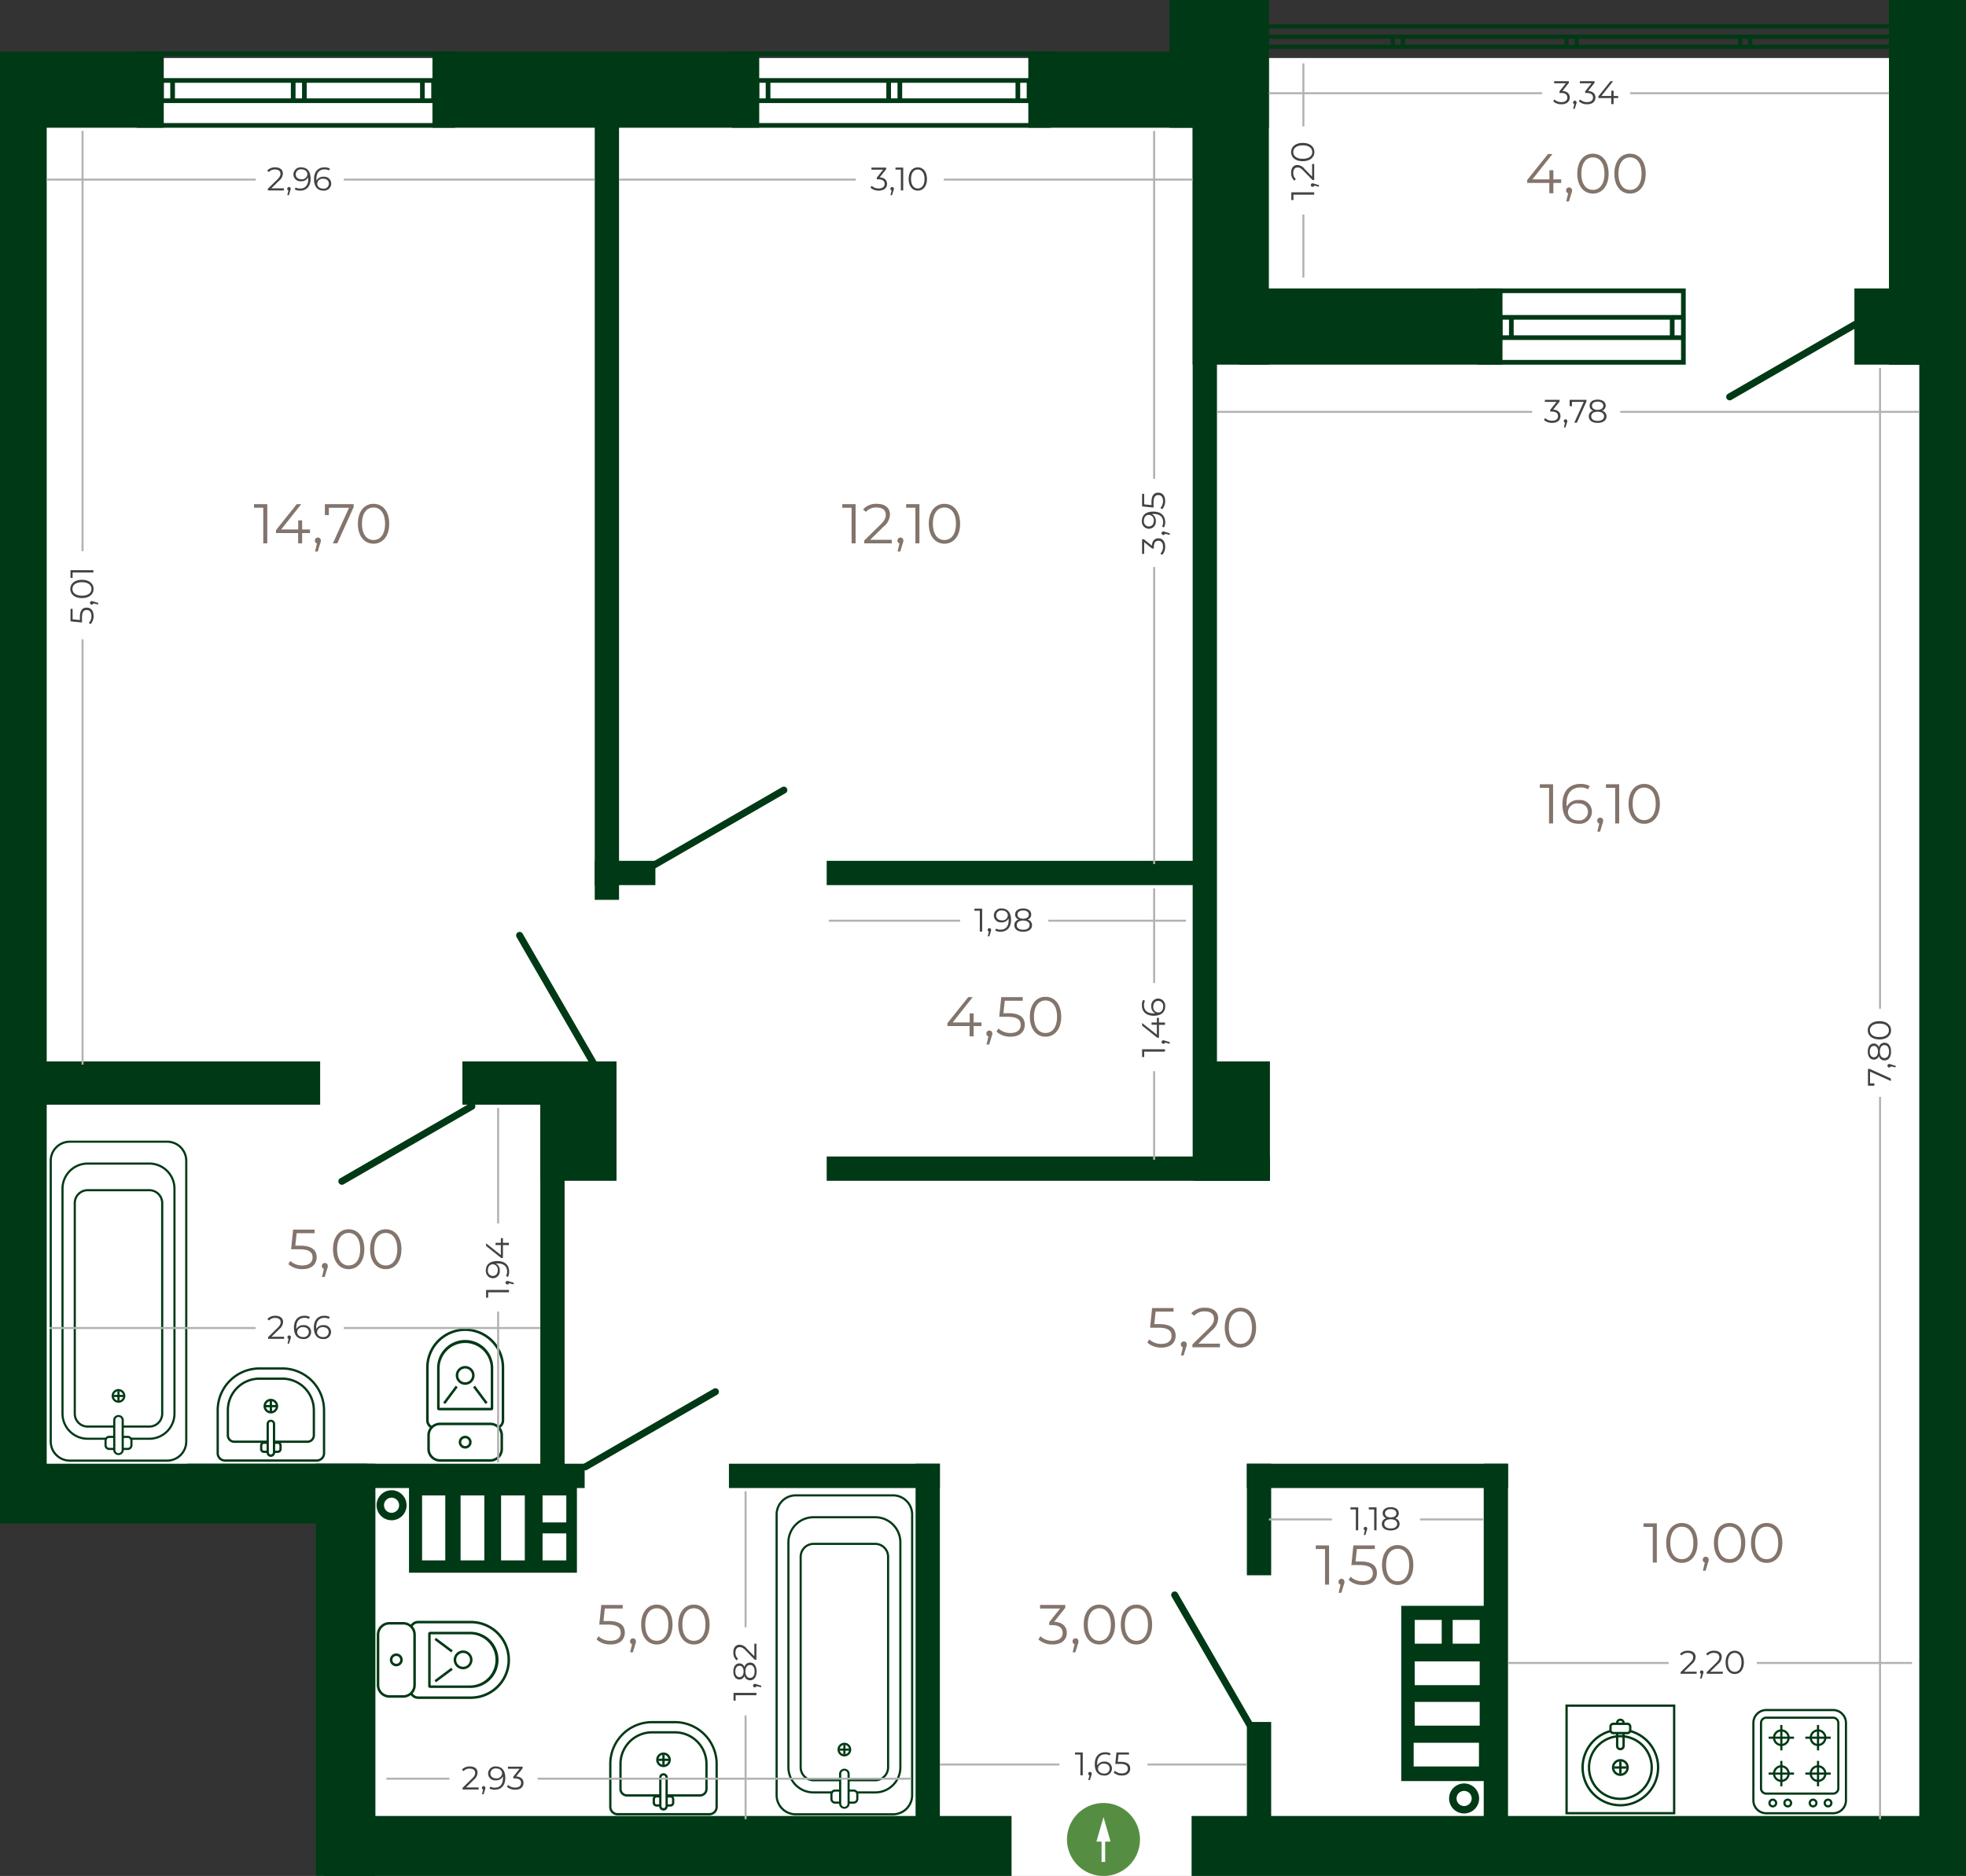 <svg id="Слой_1" data-name="Слой 1" xmlns="http://www.w3.org/2000/svg" viewBox="0 0 210.529 200.926"><rect x="0" y="0" width="210.529" height="200.926" fill="#333333" stroke="none"/><title>1.06.15</title><polygon points="0 6.217 210.529 6.217 210.529 200.926 33.774 200.926 33.774 163.2 0 163.2 0 6.217" style="fill:#fff;fill-rule:evenodd"/><path d="M265.787,290.756v2.543H258.827v-2.543Zm0-4.336v2.543H258.827v-2.543Zm-4.068-4.442v2.543H258.827V281.978Zm4.068,0v2.543H262.895V281.978Zm-7.071,13.156h6.993v2.539h-6.993Zm-1.331-14.667h10.922v18.77H257.385Z" transform="translate(-107.334 -108.475)" style="fill:#003915;fill-rule:evenodd"/><path d="M159.198,268.641h-2.543v6.96h2.543Zm4.336,0h-2.543v6.96h2.543Zm4.442,4.068H165.433v2.892h2.543Zm0-4.068H165.433v2.892h2.543Zm-12.96,6.96v-6.96h-2.484v6.96Zm14.097,1.32v-9.581H151.132v9.581Z" transform="translate(-107.334 -108.475)" style="fill:#003915;fill-rule:evenodd"/><path d="M191.466,193.419a.374.374,0,0,0-.375-.647l-13.92,8.04a.374.374,0,0,0,.375.647Z" transform="translate(-107.334 -108.475)" style="fill:#003915"/><path d="M184.126,257.863a.374.374,0,1,0-.375-.647l-13.92,8.04a.374.374,0,1,0,.375.647Z" transform="translate(-107.334 -108.475)" style="fill:#003915"/><path d="M158.058,227.279a.374.374,0,0,0-.375-.647L143.763,234.671a.374.374,0,1,0,.375.647Z" transform="translate(-107.334 -108.475)" style="fill:#003915"/><path d="M306.656,143.268a.374.374,0,1,0-.375-.648L292.362,150.66a.374.374,0,0,0,.375.647Z" transform="translate(-107.334 -108.475)" style="fill:#003915"/><path d="M240.838,293.403a.374.374,0,0,0,.647-.375L233.445,279.108a.374.374,0,0,0-.647.375Z" transform="translate(-107.334 -108.475)" style="fill:#003915"/><path d="M170.69,222.761a.374.374,0,0,0,.647-.375l-8.04-13.92a.374.374,0,0,0-.647.375Z" transform="translate(-107.334 -108.475)" style="fill:#003915"/><rect x="63.687" y="12.22" width="2.602" height="84.157" style="fill:#003915"/><rect x="127.717" y="12.22" width="2.602" height="112.04" style="fill:#003915"/><rect x="57.859" y="113.685" width="2.602" height="45.555" style="fill:#003915"/><rect x="98.045" y="156.774" width="2.602" height="41.226" style="fill:#003915"/><rect x="158.885" y="156.774" width="2.602" height="41.226" style="fill:#003915"/><rect x="133.521" y="156.774" width="2.602" height="11.946" style="fill:#003915"/><rect x="133.521" y="184.431" width="2.602" height="11.946" style="fill:#003915"/><rect y="113.685" width="3.44" height="2.602" style="fill:#003915"/><rect y="113.685" width="34.284" height="4.635" style="fill:#003915"/><rect x="49.514" y="113.685" width="14.539" height="4.635" style="fill:#003915"/><rect y="110.591" width="3.44" height="2.602" style="fill:#003915"/><rect x="20.07" y="156.774" width="42.538" height="2.602" style="fill:#003915"/><rect x="78.058" y="156.774" width="22.589" height="2.602" style="fill:#003915"/><rect x="133.521" y="156.774" width="27.967" height="2.602" style="fill:#003915"/><rect x="88.526" y="123.867" width="47.465" height="2.602" style="fill:#003915"/><rect x="88.526" y="92.198" width="41.281" height="2.602" style="fill:#003915"/><rect x="63.687" y="92.198" width="6.495" height="2.602" style="fill:#003915"/><rect y="9.638" width="5.002" height="151.582" style="fill:#003915"/><rect x="205.527" y="9.638" width="5.002" height="188.843" style="fill:#003915"/><rect x="34.788" y="194.5" width="73.534" height="6.426" style="fill:#003915"/><rect x="127.601" y="194.5" width="82.929" height="6.426" style="fill:#003915"/><polygon points="40.2 200.926 33.774 200.926 33.774 163.2 33.774 156.774 40.2 156.774 40.2 200.926" style="fill:#003915;fill-rule:evenodd"/><polygon points="39.328 156.774 39.328 163.2 33.774 163.2 0 163.2 0 156.774 39.328 156.774" style="fill:#003915;fill-rule:evenodd"/><rect x="132.685" y="30.894" width="28.209" height="8.16" style="fill:#003915"/><rect x="198.579" y="30.894" width="11.95" height="8.16" style="fill:#003915"/><rect y="5.52" width="17.536" height="8.16" style="fill:#003915"/><rect x="46.308" y="5.52" width="34.993" height="8.16" style="fill:#003915"/><rect x="110.117" y="5.52" width="23.799" height="8.16" style="fill:#003915"/><rect x="205.527" y="5.52" width="5.002" height="8.16" style="fill:#003915"/><rect x="57.859" y="113.685" width="8.16" height="12.784" style="fill:#003915"/><rect x="127.831" y="113.685" width="8.16" height="12.784" style="fill:#003915"/><rect x="127.717" width="8.16" height="39.054" style="fill:#003915"/><rect x="202.291" width="8.16" height="39.054" style="fill:#003915"/><rect x="125.255" width="10.622" height="13.68" style="fill:#003915"/><rect x="202.291" width="8.238" height="39.054" style="fill:#003915"/><rect x="31.146" y="8.522" width="0.502" height="2.299" style="fill:#003915"/><rect x="32.344" y="8.522" width="0.501" height="2.299" style="fill:#003915"/><rect x="44.981" y="8.522" width="0.501" height="2.299" style="fill:#003915"/><rect x="46.18" y="8.522" width="0.501" height="2.299" style="fill:#003915"/><rect x="17.034" y="8.522" width="0.502" height="2.299" style="fill:#003915"/><rect x="18.232" y="8.522" width="0.501" height="2.299" style="fill:#003915"/><rect x="14.644" y="5.52" width="34.094" height="0.501" style="fill:#003915"/><rect x="14.644" y="8.367" width="34.094" height="0.501" style="fill:#003915"/><rect x="14.644" y="10.538" width="34.094" height="0.501" style="fill:#003915"/><rect x="14.644" y="13.179" width="34.094" height="0.502" style="fill:#003915"/><rect x="94.911" y="8.522" width="0.502" height="2.299" style="fill:#003915"/><rect x="96.109" y="8.522" width="0.501" height="2.299" style="fill:#003915"/><rect x="108.747" y="8.522" width="0.501" height="2.299" style="fill:#003915"/><rect x="109.945" y="8.522" width="0.501" height="2.299" style="fill:#003915"/><rect x="80.799" y="8.522" width="0.502" height="2.299" style="fill:#003915"/><rect x="81.998" y="8.522" width="0.501" height="2.299" style="fill:#003915"/><rect x="78.409" y="5.52" width="34.094" height="0.501" style="fill:#003915"/><rect x="78.409" y="8.367" width="34.094" height="0.501" style="fill:#003915"/><rect x="78.409" y="10.538" width="34.094" height="0.501" style="fill:#003915"/><rect x="78.409" y="13.179" width="34.094" height="0.502" style="fill:#003915"/><path d="M286.652,142.717v1.67h.697v-1.67Zm-17.226,0v1.67h16.724v-1.67Zm-1.198,0v1.67h.697v-1.67Zm-.502,1.67v-1.67h-2.133v-.501H287.349V139.87H265.593v-.501h22.257v8.161H265.593v-.501H287.349V144.889H265.64v-.501Z" transform="translate(-107.334 -108.475)" style="fill:#003915;fill-rule:evenodd"/><rect x="148.93" y="3.84" width="0.447" height="1.297" style="fill:#003915"/><rect x="149.999" y="3.84" width="0.447" height="1.297" style="fill:#003915"/><rect x="167.533" y="3.84" width="0.447" height="1.297" style="fill:#003915"/><rect x="168.601" y="3.84" width="0.447" height="1.297" style="fill:#003915"/><rect x="186.135" y="3.84" width="0.447" height="1.297" style="fill:#003915"/><rect x="187.203" y="3.84" width="0.447" height="1.297" style="fill:#003915"/><rect x="204.738" y="3.84" width="0.447" height="1.297" style="fill:#003915"/><rect x="205.806" y="3.84" width="0.447" height="1.297" style="fill:#003915"/><rect x="130.328" y="3.84" width="0.447" height="1.297" style="fill:#003915"/><rect x="131.396" y="3.84" width="0.447" height="1.297" style="fill:#003915"/><rect x="128.895" y="2.611" width="79.006" height="0.447" style="fill:#003915"/><rect x="128.895" y="3.702" width="79.006" height="0.447" style="fill:#003915"/><rect x="128.895" y="4.783" width="79.006" height="0.447" style="fill:#003915"/><path d="M131.428,265.029h9.822a.905.905,0,0,0,.905-.904V259.514a4.596,4.596,0,0,0-4.59-4.591H135.114a4.596,4.596,0,0,0-4.59,4.591v4.61a.905.905,0,0,0,.905.904m6.138-9.861a4.351,4.351,0,0,1,4.345,4.346v4.61a.661.661,0,0,1-.661.66h-9.822a.661.661,0,0,1-.66-.66V259.514A4.351,4.351,0,0,1,135.114,255.168Z" transform="translate(-107.334 -108.475)" style="fill:#003915"/><path d="M137.566,256.258a3.259,3.259,0,0,1,3.255,3.256v2.688a.568.568,0,0,1-.567.568H136.678v.245h3.575a.814.814,0,0,0,.812-.813v-2.688a3.504,3.504,0,0,0-3.5-3.501h-2.452a3.505,3.505,0,0,0-3.501,3.501v2.688a.814.814,0,0,0,.814.813h3.575V262.77h-3.575a.568.568,0,0,1-.568-.568v-2.688a3.259,3.259,0,0,1,3.256-3.256Z" transform="translate(-107.334 -108.475)" style="fill:#003915"/><path d="M136.339,259.862a.783.783,0,1,0-.784-.783.785.785,0,0,0,.784.783m0-1.322a.539.539,0,1,1-.539.539A.54.54,0,0,1,136.339,258.54Z" transform="translate(-107.334 -108.475)" style="fill:#003915"/><rect x="28.883" y="150.045" width="0.245" height="1.117" style="fill:#003915"/><rect x="28.448" y="150.481" width="1.116" height="0.245" style="fill:#003915"/><path d="M136.002,263.846h-.404a.174.174,0,0,1-.173-.174v-.379a.174.174,0,0,1,.173-.174h.404v-.245h-.404a.419.419,0,0,0-.418.419v.379a.419.419,0,0,0,.418.419h.406l-.002-.037Zm1.077-.727a.175.175,0,0,1,.174.174v.379a.174.174,0,0,1-.174.174h-.401v.207l-.002.037h.403a.418.418,0,0,0,.419-.419v-.379a.419.419,0,0,0-.419-.419h-.401v.245Z" transform="translate(-107.334 -108.475)" style="fill:#003915"/><path d="M136.339,264.514a.461.461,0,0,0,.461-.46v-3.08a.461.461,0,0,0-.921,0v3.08a.461.461,0,0,0,.46.46m0-3.757a.217.217,0,0,1,.216.216v3.08a.216.216,0,0,1-.431,0v-3.08A.216.216,0,0,1,136.339,260.757Z" transform="translate(-107.334 -108.475)" style="fill:#003915"/><path d="M183.294,302.909h-9.822a.905.905,0,0,1-.905-.904v-4.61a4.596,4.596,0,0,1,4.589-4.591h2.452a4.596,4.596,0,0,1,4.59,4.591v4.61a.905.905,0,0,1-.905.904m-6.138-9.861a4.351,4.351,0,0,0-4.345,4.346v4.61a.661.661,0,0,0,.661.66h9.822a.661.661,0,0,0,.66-.66v-4.61a4.351,4.351,0,0,0-4.346-4.346Z" transform="translate(-107.334 -108.475)" style="fill:#003915"/><path d="M177.156,294.139a3.259,3.259,0,0,0-3.254,3.256v2.688a.568.568,0,0,0,.567.568h3.575v.245h-3.575a.814.814,0,0,1-.812-.813v-2.688a3.504,3.504,0,0,1,3.5-3.501h2.452a3.505,3.505,0,0,1,3.501,3.501v2.688a.814.814,0,0,1-.814.813h-3.575v-.245h3.575a.568.568,0,0,0,.568-.568v-2.688a3.259,3.259,0,0,0-3.256-3.256Z" transform="translate(-107.334 -108.475)" style="fill:#003915"/><path d="M178.383,297.742a.783.783,0,1,1,.784-.784.785.785,0,0,1-.784.784m0-1.322a.539.539,0,1,0,.539.539A.54.54,0,0,0,178.383,296.42Z" transform="translate(-107.334 -108.475)" style="fill:#003915"/><rect x="70.926" y="187.926" width="0.245" height="1.117" style="fill:#003915"/><rect x="70.49" y="188.361" width="1.116" height="0.245" style="fill:#003915"/><path d="M178.72,301.727h.404a.174.174,0,0,0,.173-.174v-.379a.174.174,0,0,0-.173-.174h-.404v-.245h.404a.419.419,0,0,1,.418.419v.379a.419.419,0,0,1-.418.419h-.406l.002-.037Zm-1.077-.727a.174.174,0,0,0-.174.174v.379a.174.174,0,0,0,.174.174h.401v.207l.002.037h-.403a.419.419,0,0,1-.419-.419v-.379a.419.419,0,0,1,.419-.419h.401v.245Z" transform="translate(-107.334 -108.475)" style="fill:#003915"/><path d="M178.383,302.394a.461.461,0,0,1-.461-.46v-3.08a.46.46,0,0,1,.921,0v3.08a.461.461,0,0,1-.46.46m0-3.757a.217.217,0,0,0-.216.216v3.08a.216.216,0,0,0,.431,0v-3.08A.216.216,0,0,0,178.383,298.638Z" transform="translate(-107.334 -108.475)" style="fill:#003915"/><path d="M161.681,286.256a3.917,3.917,0,0,1-3.913,3.912H152.103a.677.677,0,0,1-.639-.456,1.249,1.249,0,0,1-.205.204.946.946,0,0,0,.844.521h5.665a4.181,4.181,0,1,0,0-8.362H152.103a.946.946,0,0,0-.844.521,1.238,1.238,0,0,1,.205.203.676.676,0,0,1,.639-.455h5.665a3.917,3.917,0,0,1,3.913,3.912" transform="translate(-107.334 -108.475)" style="fill:#003915"/><path d="M153.184,283.452v5.609a.204.204,0,0,0,.201.201h4.271a3.007,3.007,0,1,0,0-6.013h-4.271a.205.205,0,0,0-.201.203m.268,5.542v-5.476h4.204a2.738,2.738,0,0,1,0,5.476Z" transform="translate(-107.334 -108.475)" style="fill:#003915"/><path d="M155.915,286.256a1.008,1.008,0,1,0,1.008-1.009,1.01,1.01,0,0,0-1.008,1.009m1.748,0a.739.739,0,1,1-.739-.74A.74.74,0,0,1,157.662,286.256Z" transform="translate(-107.334 -108.475)" style="fill:#003915"/><rect x="153.717" y="287.743" width="2.242" height="0.269" transform="translate(-248.742 41.249) rotate(-36.724)" style="fill:#003915"/><rect x="154.704" y="283.557" width="0.269" height="2.243" transform="translate(-273.19 129.601) rotate(-53.19)" style="fill:#003915"/><path d="M147.682,283.555v5.401a1.355,1.355,0,0,0,1.354,1.352H150.51a1.354,1.354,0,0,0,1.353-1.352v-5.401a1.353,1.353,0,0,0-1.353-1.352h-1.474a1.355,1.355,0,0,0-1.354,1.352m3.912,5.401a1.085,1.085,0,0,1-1.084,1.084h-1.474a1.086,1.086,0,0,1-1.085-1.084v-5.401a1.086,1.086,0,0,1,1.085-1.084H150.51a1.085,1.085,0,0,1,1.084,1.084Z" transform="translate(-107.334 -108.475)" style="fill:#003915"/><path d="M149.084,286.256a.688.688,0,1,0,.687-.688.688.688,0,0,0-.687.688m1.107,0a.419.419,0,1,1-.42-.42A.419.419,0,0,1,150.191,286.256Z" transform="translate(-107.334 -108.475)" style="fill:#003915"/><path d="M157.147,251.03a3.917,3.917,0,0,1,3.912,3.913v5.665a.677.677,0,0,1-.456.639,1.241,1.241,0,0,1,.203.205.946.946,0,0,0,.522-.844v-5.665a4.181,4.181,0,1,0-8.362,0v5.665a.945.945,0,0,0,.521.844,1.242,1.242,0,0,1,.203-.205.676.676,0,0,1-.456-.639v-5.665a3.917,3.917,0,0,1,3.912-3.913" transform="translate(-107.334 -108.475)" style="fill:#003915"/><path d="M154.343,259.527h5.609a.204.204,0,0,0,.201-.202v-4.271a3.007,3.007,0,1,0-6.013,0v4.271a.205.205,0,0,0,.203.202m5.541-.268h-5.476v-4.204a2.738,2.738,0,0,1,5.476,0Z" transform="translate(-107.334 -108.475)" style="fill:#003915"/><path d="M157.147,256.796a1.008,1.008,0,1,0-1.009-1.008,1.01,1.01,0,0,0,1.009,1.008m0-1.748a.739.739,0,1,1-.74.74A.74.74,0,0,1,157.147,255.048Z" transform="translate(-107.334 -108.475)" style="fill:#003915"/><rect x="158.634" y="256.751" width="0.269" height="2.242" transform="translate(-230.029 37.666) rotate(-36.729)" style="fill:#003915"/><rect x="154.447" y="257.737" width="2.243" height="0.269" transform="translate(-251.436 119.444) rotate(-53.19)" style="fill:#003915"/><path d="M154.446,265.029h5.401a1.355,1.355,0,0,0,1.352-1.354v-1.474a1.353,1.353,0,0,0-1.352-1.352H154.446a1.353,1.353,0,0,0-1.352,1.352v1.474a1.355,1.355,0,0,0,1.352,1.354m5.401-3.912a1.085,1.085,0,0,1,1.084,1.084v1.474a1.086,1.086,0,0,1-1.084,1.085H154.446a1.086,1.086,0,0,1-1.084-1.085v-1.474a1.085,1.085,0,0,1,1.084-1.084Z" transform="translate(-107.334 -108.475)" style="fill:#003915"/><path d="M157.147,263.626a.688.688,0,1,0-.688-.687.688.688,0,0,0,.688.687m0-1.107a.419.419,0,1,1-.42.42A.419.419,0,0,1,157.147,262.519Z" transform="translate(-107.334 -108.475)" style="fill:#003915"/><path d="M127.394,262.877V232.792a2.161,2.161,0,0,0-2.166-2.151H114.817a2.161,2.161,0,0,0-2.166,2.151v30.085a2.161,2.161,0,0,0,2.166,2.151h10.411a2.161,2.161,0,0,0,2.166-2.151m-14.513-30.085a1.931,1.931,0,0,1,1.936-1.922h10.411a1.931,1.931,0,0,1,1.935,1.922v30.085a1.931,1.931,0,0,1-1.935,1.922H114.817a1.932,1.932,0,0,1-1.936-1.922Z" transform="translate(-107.334 -108.475)" style="fill:#003915"/><path d="M114.143,235.778a2.577,2.577,0,0,1,2.582-2.565h6.595a2.577,2.577,0,0,1,2.582,2.565V259.891a2.577,2.577,0,0,1-2.582,2.566h-2.062a.397.397,0,0,1,.142.228h1.92a2.806,2.806,0,0,0,2.812-2.794V235.778a2.807,2.807,0,0,0-2.812-2.794h-6.595a2.807,2.807,0,0,0-2.812,2.794V259.891a2.806,2.806,0,0,0,2.812,2.794h1.92a.396.396,0,0,1,.141-.228h-2.062a2.577,2.577,0,0,1-2.582-2.566Z" transform="translate(-107.334 -108.475)" style="fill:#003915"/><path d="M115.456,237.326a1.267,1.267,0,0,1,1.269-1.261h6.595a1.266,1.266,0,0,1,1.268,1.261v22.566a1.266,1.266,0,0,1-1.268,1.261h-2.845v.229h2.845a1.496,1.496,0,0,0,1.499-1.49V237.326a1.496,1.496,0,0,0-1.499-1.489h-6.595a1.495,1.495,0,0,0-1.499,1.489v22.566a1.496,1.496,0,0,0,1.499,1.49h2.845v-.229h-2.845a1.266,1.266,0,0,1-1.269-1.261Z" transform="translate(-107.334 -108.475)" style="fill:#003915"/><path d="M120.755,257.986a.733.733,0,1,0-.734.73.732.732,0,0,0,.734-.73m-1.236,0a.503.503,0,1,1,.503.5A.502.502,0,0,1,119.519,257.986Z" transform="translate(-107.334 -108.475)" style="fill:#003915"/><rect x="12.165" y="149.397" width="1.046" height="0.229" style="fill:#003915"/><rect x="12.572" y="148.992" width="0.231" height="1.038" style="fill:#003915"/><path d="M120.475,262.486h.537a.28.28,0,0,1,.28.279V263.27a.28.28,0,0,1-.28.279h-.537v.229h.537a.51.51,0,0,0,.511-.508v-.505a.51.51,0,0,0-.511-.507h-.537Zm-1.722.279a.28.28,0,0,1,.28-.279h.537v-.229h-.537a.509.509,0,0,0-.511.507V263.27a.51.51,0,0,0,.511.508h.537v-.229h-.537a.28.28,0,0,1-.28-.279Z" transform="translate(-107.334 -108.475)" style="fill:#003915"/><path d="M120.59,263.776v-3.201a.568.568,0,0,0-1.135,0v3.201a.568.568,0,0,0,1.135,0m-.905-3.201a.337.337,0,0,1,.674,0v3.201a.337.337,0,0,1-.674,0Z" transform="translate(-107.334 -108.475)" style="fill:#003915"/><path d="M190.383,300.758V270.673a2.161,2.161,0,0,1,2.166-2.151h10.411a2.161,2.161,0,0,1,2.166,2.151V300.758a2.161,2.161,0,0,1-2.166,2.151H192.549a2.161,2.161,0,0,1-2.166-2.151M204.896,270.673a1.931,1.931,0,0,0-1.936-1.922H192.549a1.931,1.931,0,0,0-1.935,1.922V300.758a1.931,1.931,0,0,0,1.935,1.922h10.411a1.932,1.932,0,0,0,1.936-1.922Z" transform="translate(-107.334 -108.475)" style="fill:#003915"/><path d="M203.634,273.659a2.577,2.577,0,0,0-2.582-2.565h-6.595a2.577,2.577,0,0,0-2.582,2.565V297.772a2.577,2.577,0,0,0,2.582,2.566h2.062a.397.397,0,0,0-.142.228H194.458a2.806,2.806,0,0,1-2.812-2.794V273.659a2.807,2.807,0,0,1,2.812-2.794h6.595a2.807,2.807,0,0,1,2.812,2.794V297.772a2.806,2.806,0,0,1-2.812,2.794H199.132a.396.396,0,0,0-.141-.228h2.062a2.577,2.577,0,0,0,2.582-2.566Z" transform="translate(-107.334 -108.475)" style="fill:#003915"/><path d="M202.321,275.206a1.267,1.267,0,0,0-1.269-1.261h-6.595a1.266,1.266,0,0,0-1.268,1.261v22.566a1.266,1.266,0,0,0,1.268,1.261h2.845v.229H194.458a1.496,1.496,0,0,1-1.499-1.49v-22.566a1.496,1.496,0,0,1,1.499-1.489h6.595a1.495,1.495,0,0,1,1.499,1.489v22.566a1.496,1.496,0,0,1-1.499,1.49H198.207v-.229h2.845a1.266,1.266,0,0,0,1.269-1.261Z" transform="translate(-107.334 -108.475)" style="fill:#003915"/><path d="M197.022,295.867a.733.733,0,1,1,.734.73.732.732,0,0,1-.734-.73m1.236,0a.503.503,0,1,0-.503.5A.502.502,0,0,0,198.258,295.867Z" transform="translate(-107.334 -108.475)" style="fill:#003915"/><rect x="89.899" y="187.277" width="1.046" height="0.229" style="fill:#003915"/><rect x="90.306" y="186.873" width="0.231" height="1.038" style="fill:#003915"/><path d="M197.302,300.367h-.538a.28.28,0,0,0-.28.279v.505a.28.28,0,0,0,.28.279h.538v.229h-.538a.51.51,0,0,1-.511-.508v-.505a.51.51,0,0,1,.511-.507h.538Zm1.722.279a.28.28,0,0,0-.28-.279h-.537v-.229h.537a.509.509,0,0,1,.511.507v.505a.51.51,0,0,1-.511.508h-.537v-.229h.537a.28.28,0,0,0,.28-.279Z" transform="translate(-107.334 -108.475)" style="fill:#003915"/><path d="M197.187,301.656v-3.201a.568.568,0,0,1,1.135,0v3.201a.568.568,0,0,1-1.135,0m.905-3.201a.337.337,0,0,0-.674,0v3.201a.337.337,0,0,0,.674,0Z" transform="translate(-107.334 -108.475)" style="fill:#003915"/><path d="M274.966,291.032h11.769v11.769H274.966Zm11.52.249H275.215V302.552h11.271Z" transform="translate(-107.334 -108.475)" style="fill:#003915"/><path d="M280.85,301.703a3.92,3.92,0,0,0,.982-7.714.3.3,0,0,0,.074-.198v-.041a4.168,4.168,0,1,1-2.112-0v.041a.298.298,0,0,0,.074.197,3.92,3.92,0,0,0,.982,7.714" transform="translate(-107.334 -108.475)" style="fill:#003915"/><path d="M280.85,294.302a3.482,3.482,0,1,1-3.481,3.482,3.486,3.486,0,0,1,3.481-3.482m0,6.714a3.232,3.232,0,1,0-3.232-3.232A3.236,3.236,0,0,0,280.85,301.016Z" transform="translate(-107.334 -108.475)" style="fill:#003915"/><path d="M280.85,296.881a.902.902,0,1,1-.903.902.903.903,0,0,1,.903-.902m0,1.556a.653.653,0,1,0-.653-.653A.654.654,0,0,0,280.85,298.437Z" transform="translate(-107.334 -108.475)" style="fill:#003915"/><rect x="173.392" y="188.651" width="0.25" height="1.314" style="fill:#003915"/><rect x="172.859" y="189.183" width="1.314" height="0.25" style="fill:#003915"/><path d="M280.096,292.977h1.508a.427.427,0,0,1,.427.427v.387a.427.427,0,0,1-.427.427h-1.508a.427.427,0,0,1-.427-.427v-.387a.427.427,0,0,1,.427-.427m1.508.991a.178.178,0,0,0,.177-.177v-.387a.177.177,0,0,0-.177-.177h-1.508a.177.177,0,0,0-.177.177v.387a.177.177,0,0,0,.177.177Z" transform="translate(-107.334 -108.475)" style="fill:#003915"/><path d="M281.07,293.102v-.086a.22.22,0,1,0-.439,0v.086H280.381v-.086a.469.469,0,0,1,.939,0v.086Zm-.22,2.59a.221.221,0,0,0,.22-.221V294.093h.25v1.378a.469.469,0,1,1-.939,0V294.093h.25v1.378A.22.22,0,0,0,280.85,295.692Z" transform="translate(-107.334 -108.475)" style="fill:#003915"/><path d="M303.63,291.513h-7.157a1.496,1.496,0,0,0-1.494,1.495v8.299a1.496,1.496,0,0,0,1.494,1.494h7.157a1.496,1.496,0,0,0,1.494-1.494V293.008a1.496,1.496,0,0,0-1.494-1.495m-7.157,11.055a1.263,1.263,0,0,1-1.261-1.261V293.008a1.263,1.263,0,0,1,1.261-1.262h7.157a1.263,1.263,0,0,1,1.262,1.262v8.299a1.263,1.263,0,0,1-1.262,1.261Z" transform="translate(-107.334 -108.475)" style="fill:#003915"/><path d="M303.63,292.332h-7.157a.676.676,0,0,0-.676.676v7.011a.676.676,0,0,0,.676.676h7.157a.676.676,0,0,0,.676-.676V293.008a.676.676,0,0,0-.676-.676m-7.157,8.129a.443.443,0,0,1-.443-.443V293.008a.443.443,0,0,1,.443-.443h7.157a.444.444,0,0,1,.444.443v7.011a.444.444,0,0,1-.444.443Z" transform="translate(-107.334 -108.475)" style="fill:#003915"/><path d="M297.174,301.113a.474.474,0,1,0,.474.474.475.475,0,0,0-.474-.474m0,.716a.241.241,0,1,1,.242-.241A.242.242,0,0,1,297.174,301.829Z" transform="translate(-107.334 -108.475)" style="fill:#003915"/><path d="M298.775,301.113a.474.474,0,1,0,.475.474.475.475,0,0,0-.475-.474m0,.716a.241.241,0,1,1,.242-.241A.242.242,0,0,1,298.775,301.829Z" transform="translate(-107.334 -108.475)" style="fill:#003915"/><rect x="189.393" y="185.999" width="2.72" height="0.233" style="fill:#003915"/><rect x="190.637" y="184.755" width="0.233" height="2.72" style="fill:#003915"/><path d="M298.087,293.694a.897.897,0,1,0,.897.897.898.898,0,0,0-.897-.897m0,1.561a.664.664,0,1,1,.664-.664A.665.665,0,0,1,298.087,295.255Z" transform="translate(-107.334 -108.475)" style="fill:#003915"/><rect x="189.393" y="189.845" width="2.72" height="0.232" style="fill:#003915"/><rect x="190.637" y="188.6" width="0.233" height="2.72" style="fill:#003915"/><path d="M298.087,297.538a.897.897,0,1,0,.897.897.899.899,0,0,0-.897-.897m0,1.562a.665.665,0,1,1,.664-.664A.665.665,0,0,1,298.087,299.1Z" transform="translate(-107.334 -108.475)" style="fill:#003915"/><rect x="193.324" y="185.999" width="2.719" height="0.233" style="fill:#003915"/><rect x="194.568" y="184.755" width="0.233" height="2.72" style="fill:#003915"/><path d="M302.018,293.694a.897.897,0,1,0,.897.897.898.898,0,0,0-.897-.897m0,1.561a.664.664,0,1,1,.664-.664A.666.666,0,0,1,302.018,295.255Z" transform="translate(-107.334 -108.475)" style="fill:#003915"/><rect x="193.324" y="189.845" width="2.719" height="0.232" style="fill:#003915"/><rect x="194.568" y="188.6" width="0.233" height="2.72" style="fill:#003915"/><path d="M302.018,297.538a.897.897,0,1,0,.897.897.899.899,0,0,0-.897-.897m0,1.562a.665.665,0,1,1,.664-.664A.666.666,0,0,1,302.018,299.1Z" transform="translate(-107.334 -108.475)" style="fill:#003915"/><path d="M301.488,301.113a.474.474,0,1,0,.474.474.475.475,0,0,0-.474-.474m0,.716a.241.241,0,1,1,.242-.241A.242.242,0,0,1,301.488,301.829Z" transform="translate(-107.334 -108.475)" style="fill:#003915"/><path d="M303.09,301.113a.474.474,0,1,0,.474.474.475.475,0,0,0-.474-.474m0,.716a.241.241,0,1,1,.242-.241A.242.242,0,0,1,303.09,301.829Z" transform="translate(-107.334 -108.475)" style="fill:#003915"/><path d="M149.839,269.124a.809.809,0,1,0,.235.571.81.81,0,0,0-.235-.571m-.573-1.036a1.607,1.607,0,1,1-1.136.471A1.603,1.603,0,0,1,149.267,268.087Z" transform="translate(-107.334 -108.475)" style="fill:#003915"/><path d="M148.641,244.012c-.732,0-1.236-.618-1.236-1.74s.504-1.74,1.236-1.74,1.236.618,1.236,1.74-.504,1.74-1.236,1.74m0,.396c.972,0,1.68-.798,1.68-2.136s-.708-2.136-1.68-2.136-1.674.798-1.674,2.136S147.669,244.408,148.641,244.408Zm-3.972-.396c-.732,0-1.236-.618-1.236-1.74s.504-1.74,1.236-1.74,1.236.618,1.236,1.74S145.401,244.012,144.669,244.012Zm0,.396c.972,0,1.68-.798,1.68-2.136s-.708-2.136-1.68-2.136-1.674.798-1.674,2.136S143.697,244.408,144.669,244.408Zm-2.55-.66a.314.314,0,0,0-.318.324.303.303,0,0,0,.216.306l-.204.87h.288l.252-.828a.976.976,0,0,0,.084-.348A.314.314,0,0,0,142.119,243.748Zm-2.622-1.854h-.54l.144-1.338h1.92v-.384H138.723l-.216,2.106h.894c1.068,0,1.404.336,1.404.876,0,.51-.378.858-1.092.858a1.822,1.822,0,0,1-1.29-.486l-.21.342a2.168,2.168,0,0,0,1.506.54c1.026,0,1.524-.558,1.524-1.272C141.243,242.392,140.763,241.894,139.497,241.894Z" transform="translate(-107.334 -108.475)" style="fill:#83746c;fill-rule:evenodd"/><path d="M181.641,284.212c-.732,0-1.236-.618-1.236-1.74s.504-1.74,1.236-1.74,1.236.618,1.236,1.74-.504,1.74-1.236,1.74m0,.396c.972,0,1.68-.798,1.68-2.136s-.708-2.136-1.68-2.136-1.674.798-1.674,2.136S180.669,284.608,181.641,284.608Zm-3.972-.396c-.732,0-1.236-.618-1.236-1.74s.504-1.74,1.236-1.74,1.236.618,1.236,1.74S178.401,284.212,177.669,284.212Zm0,.396c.972,0,1.68-.798,1.68-2.136s-.708-2.136-1.68-2.136-1.674.798-1.674,2.136S176.697,284.608,177.669,284.608Zm-2.55-.66a.314.314,0,0,0-.318.324.303.303,0,0,0,.216.306l-.204.87h.288l.252-.828a.976.976,0,0,0,.084-.348A.314.314,0,0,0,175.119,283.948Zm-2.622-1.854h-.54l.144-1.338h1.92v-.384H171.723l-.216,2.106h.894c1.068,0,1.404.336,1.404.876,0,.51-.378.858-1.092.858a1.822,1.822,0,0,1-1.29-.486l-.21.342a2.168,2.168,0,0,0,1.506.54c1.026,0,1.524-.558,1.524-1.272C174.243,282.592,173.763,282.094,172.497,282.094Z" transform="translate(-107.334 -108.475)" style="fill:#83746c;fill-rule:evenodd"/><path d="M229.029,284.212c-.732,0-1.236-.618-1.236-1.74s.504-1.74,1.236-1.74,1.236.618,1.236,1.74-.504,1.74-1.236,1.74m0,.396c.972,0,1.68-.798,1.68-2.136s-.708-2.136-1.68-2.136-1.674.798-1.674,2.136S228.057,284.608,229.029,284.608Zm-3.972-.396c-.732,0-1.236-.618-1.236-1.74s.504-1.74,1.236-1.74,1.236.618,1.236,1.74S225.789,284.212,225.057,284.212Zm0,.396c.972,0,1.68-.798,1.68-2.136s-.708-2.136-1.68-2.136-1.674.798-1.674,2.136S224.085,284.608,225.057,284.608Zm-2.55-.66a.314.314,0,0,0-.318.324.303.303,0,0,0,.216.306l-.204.87h.288l.252-.828a.977.977,0,0,0,.084-.348A.314.314,0,0,0,222.508,283.948Zm-2.286-1.776,1.188-1.494v-.306h-2.7v.384h2.148l-1.164,1.458v.318h.3c.78,0,1.134.33,1.134.834,0,.522-.384.846-1.08.846a1.841,1.841,0,0,1-1.302-.486l-.21.342a2.184,2.184,0,0,0,1.512.54c1.014,0,1.524-.54,1.524-1.242C221.571,282.694,221.121,282.22,220.221,282.172Z" transform="translate(-107.334 -108.475)" style="fill:#83746c;fill-rule:evenodd"/><path d="M257.001,277.837c-.732,0-1.236-.618-1.236-1.74s.504-1.74,1.236-1.74,1.236.618,1.236,1.74-.504,1.74-1.236,1.74m0,.396c.972,0,1.68-.798,1.68-2.136s-.708-2.136-1.68-2.136-1.674.798-1.674,2.136S256.029,278.233,257.001,278.233Zm-3.966-2.514h-.54l.144-1.338h1.92v-.384h-2.298l-.216,2.106h.894c1.068,0,1.404.336,1.404.876,0,.51-.378.858-1.092.858a1.821,1.821,0,0,1-1.29-.486l-.21.342a2.169,2.169,0,0,0,1.506.54c1.026,0,1.524-.558,1.524-1.272C254.781,276.217,254.301,275.719,253.035,275.719Zm-2.046,1.854a.314.314,0,0,0-.318.324.303.303,0,0,0,.216.306l-.204.87h.288l.252-.828a.976.976,0,0,0,.084-.348A.314.314,0,0,0,250.989,277.573Zm-2.754-3.576v.384h.99v3.816h.432v-4.2Z" transform="translate(-107.334 -108.475)" style="fill:#83746c;fill-rule:evenodd"/><path d="M208.467,166.312c-.732,0-1.236-.618-1.236-1.74s.504-1.74,1.236-1.74,1.236.618,1.236,1.74-.504,1.74-1.236,1.74m0,.396c.972,0,1.68-.798,1.68-2.136s-.708-2.136-1.68-2.136-1.674.798-1.674,2.136S207.495,166.708,208.467,166.708Zm-4.098-4.236v.384h.99v3.816h.432v-4.2Zm-.612,3.576a.314.314,0,0,0-.318.324.303.303,0,0,0,.216.306l-.204.87h.288l.252-.828a.976.976,0,0,0,.084-.348A.314.314,0,0,0,203.757,166.048Zm-3.24.24,1.428-1.404a1.729,1.729,0,0,0,.69-1.314c0-.702-.54-1.134-1.392-1.134a1.887,1.887,0,0,0-1.488.6l.306.264a1.426,1.426,0,0,1,1.146-.468c.642,0,.984.3.984.786,0,.288-.09.57-.564,1.038l-1.746,1.71v.306h2.946V166.288Zm-2.982-3.816v.384h.99v3.816h.432v-4.2Z" transform="translate(-107.334 -108.475)" style="fill:#83746c;fill-rule:evenodd"/><path d="M219.292,219.113c-.732,0-1.236-.618-1.236-1.74s.504-1.74,1.236-1.74,1.236.618,1.236,1.74-.504,1.74-1.236,1.74m0,.396c.972,0,1.68-.798,1.68-2.136s-.708-2.136-1.68-2.136-1.674.798-1.674,2.136S218.32,219.509,219.292,219.509Zm-3.966-2.514h-.54l.144-1.338h1.92v-.384h-2.298l-.216,2.106h.894c1.068,0,1.404.336,1.404.876,0,.51-.378.858-1.092.858a1.821,1.821,0,0,1-1.29-.486l-.21.342a2.169,2.169,0,0,0,1.506.54c1.026,0,1.524-.558,1.524-1.272C217.072,217.493,216.592,216.995,215.326,216.995Zm-2.046,1.854a.314.314,0,0,0-.318.324.303.303,0,0,0,.216.306l-.204.87h.288l.252-.828a.976.976,0,0,0,.084-.348A.314.314,0,0,0,213.28,218.849Zm-.846-.864h-.84v-.972h-.42v.972h-1.824l2.148-2.712h-.48l-2.226,2.784v.312h2.37v1.104h.432V218.369h.84Z" transform="translate(-107.334 -108.475)" style="fill:#83746c;fill-rule:evenodd"/><path d="M240.162,252.413c-.732,0-1.236-.618-1.236-1.74s.504-1.74,1.236-1.74,1.236.618,1.236,1.74-.504,1.74-1.236,1.74m0,.396c.972,0,1.68-.798,1.68-2.136s-.708-2.136-1.68-2.136-1.674.798-1.674,2.136S239.19,252.809,240.162,252.809Zm-4.5-.42,1.428-1.404a1.729,1.729,0,0,0,.69-1.314c0-.702-.54-1.134-1.392-1.134a1.887,1.887,0,0,0-1.488.6l.306.264a1.426,1.426,0,0,1,1.146-.468c.642,0,.984.3.984.786,0,.288-.09.57-.564,1.038l-1.746,1.71v.306h2.946v-.384Zm-1.56-.24a.314.314,0,0,0-.318.324.303.303,0,0,0,.216.306l-.204.87h.288l.252-.828a.976.976,0,0,0,.084-.348A.314.314,0,0,0,234.102,252.149Zm-2.622-1.854h-.54l.144-1.338h1.92v-.384h-2.298l-.216,2.106h.894c1.068,0,1.404.336,1.404.876,0,.51-.378.858-1.092.858a1.822,1.822,0,0,1-1.29-.486l-.21.342a2.168,2.168,0,0,0,1.506.54c1.026,0,1.524-.558,1.524-1.272C233.226,250.793,232.746,250.295,231.48,250.295Z" transform="translate(-107.334 -108.475)" style="fill:#83746c;fill-rule:evenodd"/><path d="M147.333,166.312c-.732,0-1.236-.618-1.236-1.74s.504-1.74,1.236-1.74,1.236.618,1.236,1.74-.504,1.74-1.236,1.74m0,.396c.972,0,1.68-.798,1.68-2.136s-.708-2.136-1.68-2.136-1.674.798-1.674,2.136S146.361,166.708,147.333,166.708Zm-5.208-4.236v1.17h.426v-.786h2.16l-1.728,3.816h.468l1.758-3.894v-.306Zm-.75,3.576a.314.314,0,0,0-.318.324.303.303,0,0,0,.216.306l-.204.87h.288l.252-.828a.976.976,0,0,0,.084-.348A.314.314,0,0,0,141.375,166.048Zm-.846-.864h-.84v-.972h-.42v.972h-1.824l2.148-2.712h-.48l-2.226,2.784v.312h2.37v1.104h.432V165.568h.84Zm-5.994-2.712v.384h.99v3.816h.432v-4.2Z" transform="translate(-107.334 -108.475)" style="fill:#83746c;fill-rule:evenodd"/><path d="M296.516,275.471c-.732,0-1.236-.618-1.236-1.74s.504-1.74,1.236-1.74,1.236.618,1.236,1.74-.504,1.74-1.236,1.74m0,.396c.972,0,1.68-.798,1.68-2.136s-.708-2.136-1.68-2.136-1.674.798-1.674,2.136S295.544,275.867,296.516,275.867Zm-3.972-.396c-.732,0-1.236-.618-1.236-1.74s.504-1.74,1.236-1.74,1.236.618,1.236,1.74S293.276,275.471,292.544,275.471Zm0,.396c.972,0,1.68-.798,1.68-2.136s-.708-2.136-1.68-2.136-1.674.798-1.674,2.136S291.573,275.867,292.544,275.867Zm-2.55-.66a.314.314,0,0,0-.318.324.303.303,0,0,0,.216.306l-.204.87h.288l.252-.828a.976.976,0,0,0,.084-.348A.314.314,0,0,0,289.995,275.207Zm-2.562.264c-.732,0-1.236-.618-1.236-1.74s.504-1.74,1.236-1.74,1.236.618,1.236,1.74S288.165,275.471,287.433,275.471Zm0,.396c.972,0,1.68-.798,1.68-2.136s-.708-2.136-1.68-2.136-1.674.798-1.674,2.136S286.461,275.867,287.433,275.867Zm-4.098-4.236v.384h.99v3.816h.432v-4.2Z" transform="translate(-107.334 -108.475)" style="fill:#83746c;fill-rule:evenodd"/><path d="M283.402,196.313c-.732,0-1.236-.618-1.236-1.74s.504-1.74,1.236-1.74,1.236.618,1.236,1.74-.504,1.74-1.236,1.74m0,.396c.972,0,1.68-.798,1.68-2.136s-.708-2.136-1.68-2.136-1.674.798-1.674,2.136S282.43,196.709,283.402,196.709Zm-4.098-4.236v.384h.99v3.816h.432V192.473Zm-.612,3.576a.314.314,0,0,0-.318.324.303.303,0,0,0,.216.306l-.204.87h.288l.252-.828a.977.977,0,0,0,.084-.348A.314.314,0,0,0,278.692,196.049Zm-2.34.294c-.726,0-1.11-.438-1.11-.9a.972.972,0,0,1,1.08-.918c.648,0,1.056.354,1.056.906A.919.919,0,0,1,276.352,196.343Zm.036-2.184a1.343,1.343,0,0,0-1.284.72c-.012-.126-.018-.246-.018-.342,0-1.14.582-1.722,1.488-1.722a1.471,1.471,0,0,1,.816.198l.174-.348a1.929,1.929,0,0,0-.996-.228c-1.14,0-1.92.744-1.92,2.172,0,1.326.606,2.1,1.722,2.1a1.309,1.309,0,0,0,1.434-1.29A1.272,1.272,0,0,0,276.388,194.159Zm-4.164-1.686v.384h.99v3.816h.432V192.473Z" transform="translate(-107.334 -108.475)" style="fill:#83746c;fill-rule:evenodd"/><path d="M281.884,128.812c-.732,0-1.236-.618-1.236-1.74s.504-1.74,1.236-1.74,1.236.618,1.236,1.74-.504,1.74-1.236,1.74m0,.396c.972,0,1.68-.798,1.68-2.136s-.708-2.136-1.68-2.136-1.674.798-1.674,2.136S280.912,129.208,281.884,129.208Zm-3.972-.396c-.732,0-1.236-.618-1.236-1.74s.504-1.74,1.236-1.74,1.236.618,1.236,1.74S278.644,128.812,277.912,128.812Zm0,.396c.972,0,1.68-.798,1.68-2.136s-.708-2.136-1.68-2.136-1.674.798-1.674,2.136S276.94,129.208,277.912,129.208Zm-2.55-.66a.314.314,0,0,0-.318.324.303.303,0,0,0,.216.306l-.204.87h.288l.252-.828a.975.975,0,0,0,.084-.348A.314.314,0,0,0,275.362,128.548Zm-.846-.864h-.84v-.972h-.42v.972h-1.824l2.148-2.712h-.48l-2.226,2.784v.312h2.37v1.104h.432v-1.104h.84Z" transform="translate(-107.334 -108.475)" style="fill:#83746c;fill-rule:evenodd"/><path d="M229.409,305.493a3.908,3.908,0,1,0-3.908,3.908,3.908,3.908,0,0,0,3.908-3.908" transform="translate(-107.334 -108.475)" style="fill:#558e42;fill-rule:evenodd"/><polygon points="118.168 194.614 118.546 195.929 118.924 197.244 118.168 197.244 117.411 197.244 117.789 195.929 118.168 194.614" style="fill:#fdfdfd;fill-rule:evenodd"/><rect x="117.962" y="197.141" width="0.384" height="2.281" style="fill:#fdfdfd"/><path d="M264.689,300.526a.809.809,0,1,1-.571-.235.81.81,0,0,1,.571.235m1.036.573a1.607,1.607,0,1,0-.471,1.136A1.603,1.603,0,0,0,265.725,301.098Z" transform="translate(-107.334 -108.475)" style="fill:#003915"/><path d="M280.617,118.754h-.49v-.567h-.245v.567H278.818l1.253-1.582h-.28l-1.299,1.624v.182h1.382v.644h.252v-.644h.49Zm-3.224-.532.693-.871v-.179h-1.575v.224h1.253l-.679.851v.185h.175c.455,0,.662.193.662.487,0,.304-.224.493-.63.493a1.074,1.074,0,0,1-.76-.284l-.122.2a1.275,1.275,0,0,0,.882.315c.591,0,.889-.315.889-.724C278.181,118.526,277.919,118.25,277.394,118.222Zm-1.418,1.036a.183.183,0,0,0-.185.189.177.177,0,0,0,.126.178l-.119.508h.168l.147-.483a.574.574,0,0,0,.049-.203A.183.183,0,0,0,275.976,119.258Zm-1.333-1.036.693-.871v-.179h-1.575v.224h1.253l-.679.851v.185h.175c.455,0,.662.193.662.487,0,.304-.224.493-.63.493a1.074,1.074,0,0,1-.76-.284l-.122.2a1.275,1.275,0,0,0,.882.315c.591,0,.889-.315.889-.724C275.43,118.526,275.168,118.25,274.643,118.222Z" transform="translate(-107.334 -108.475)" style="fill:#434242"/><path d="M205.616,128.661c-.427,0-.721-.361-.721-1.015,0-.655.294-1.015.721-1.015s.721.361.721,1.015c0,.654-.294,1.015-.721,1.015m0,.231c.567,0,.98-.465.98-1.246,0-.781-.413-1.246-.98-1.246s-.977.465-.977,1.246C204.639,128.427,205.049,128.892,205.616,128.892Zm-2.39-2.471v.224h.577v2.226h.252V126.422Zm-.357,2.086a.183.183,0,0,0-.185.189.177.177,0,0,0,.126.178l-.119.508h.168l.147-.483a.575.575,0,0,0,.049-.203A.183.183,0,0,0,202.868,128.508Zm-1.333-1.036.693-.871v-.178h-1.575v.224h1.253l-.679.851v.185h.175c.455,0,.662.192.662.486,0,.304-.224.493-.63.493a1.074,1.074,0,0,1-.76-.284l-.122.2a1.274,1.274,0,0,0,.882.315c.591,0,.889-.315.889-.724C202.322,127.776,202.06,127.5,201.535,127.472Z" transform="translate(-107.334 -108.475)" style="fill:#434242"/><path d="M141.955,128.679c-.423,0-.648-.255-.648-.525a.567.567,0,0,1,.63-.536c.378,0,.616.206.616.528a.536.536,0,0,1-.598.532m.021-1.274a.784.784,0,0,0-.749.42c-.007-.073-.01-.143-.01-.2,0-.665.34-1.004.868-1.004a.861.861,0,0,1,.476.115l.101-.203a1.125,1.125,0,0,0-.581-.133c-.665,0-1.12.434-1.12,1.267,0,.773.353,1.225,1.005,1.225a.763.763,0,0,0,.837-.753A.742.742,0,0,0,141.976,127.405Zm-2.356.269c-.378,0-.616-.206-.616-.528a.536.536,0,0,1,.599-.532c.423,0,.647.256.647.525A.567.567,0,0,1,139.621,127.674Zm-.028-1.274a.763.763,0,0,0-.837.753.742.742,0,0,0,.826.735.783.783,0,0,0,.749-.42c.007.073.011.143.011.2,0,.665-.34,1.004-.868,1.004a.859.859,0,0,1-.476-.115l-.102.203a1.124,1.124,0,0,0,.581.133c.665,0,1.12-.434,1.12-1.267C140.597,126.852,140.244,126.401,139.593,126.401Zm-1.313,2.107a.183.183,0,0,0-.185.189.177.177,0,0,0,.126.178l-.119.508h.168l.147-.483a.575.575,0,0,0,.049-.203A.183.183,0,0,0,138.28,128.508Zm-1.89.14.833-.819a1.008,1.008,0,0,0,.403-.767c0-.41-.315-.662-.812-.662a1.101,1.101,0,0,0-.868.35l.179.154a.832.832,0,0,1,.668-.273c.374,0,.574.175.574.458,0,.168-.052.332-.329.606l-1.018.998v.178h1.718v-.224Z" transform="translate(-107.334 -108.475)" style="fill:#434242"/><path d="M141.936,251.679c-.423,0-.648-.256-.648-.525a.567.567,0,0,1,.63-.535c.378,0,.616.206.616.528a.536.536,0,0,1-.598.532m.021-1.274a.783.783,0,0,0-.749.42c-.007-.073-.011-.143-.011-.2,0-.665.34-1.004.868-1.004a.861.861,0,0,1,.476.115l.102-.203a1.126,1.126,0,0,0-.581-.133c-.665,0-1.12.434-1.12,1.267,0,.773.353,1.225,1.005,1.225a.763.763,0,0,0,.837-.753A.742.742,0,0,0,141.957,250.406Zm-2.152,1.274c-.424,0-.648-.256-.648-.525a.567.567,0,0,1,.63-.535c.378,0,.616.206.616.528A.536.536,0,0,1,139.805,251.679Zm.021-1.274a.783.783,0,0,0-.749.42c-.007-.073-.011-.143-.011-.2,0-.665.34-1.004.868-1.004a.861.861,0,0,1,.476.115l.102-.203a1.126,1.126,0,0,0-.581-.133c-.665,0-1.12.434-1.12,1.267,0,.773.353,1.225,1.005,1.225a.763.763,0,0,0,.837-.753A.742.742,0,0,0,139.826,250.406Zm-1.526,1.102a.183.183,0,0,0-.185.189.177.177,0,0,0,.126.178l-.119.508h.168l.147-.483a.576.576,0,0,0,.049-.203A.183.183,0,0,0,138.299,251.508Zm-1.89.14.833-.819a1.008,1.008,0,0,0,.403-.766c0-.41-.315-.662-.812-.662a1.101,1.101,0,0,0-.868.35l.179.154a.832.832,0,0,1,.668-.273c.374,0,.574.175.574.458,0,.168-.052.333-.329.606l-1.018.998v.179h1.718V251.648Z" transform="translate(-107.334 -108.475)" style="fill:#434242"/><path d="M162.606,298.742l.693-.871v-.179h-1.575v.224h1.253l-.679.851v.185h.175c.455,0,.662.193.662.486,0,.304-.224.493-.63.493a1.074,1.074,0,0,1-.76-.283l-.122.2a1.274,1.274,0,0,0,.882.315c.591,0,.889-.315.889-.725,0-.392-.262-.668-.787-.697m-2.139.203c-.378,0-.616-.206-.616-.528a.536.536,0,0,1,.599-.532c.423,0,.647.256.647.525A.567.567,0,0,1,160.467,298.945Zm-.028-1.274a.763.763,0,0,0-.837.753.742.742,0,0,0,.826.735.783.783,0,0,0,.749-.42c.007.073.011.143.011.2,0,.665-.34,1.004-.868,1.004a.859.859,0,0,1-.476-.115l-.102.203a1.124,1.124,0,0,0,.581.133c.665,0,1.12-.434,1.12-1.267C161.443,298.123,161.09,297.671,160.439,297.671Zm-1.313,2.107a.183.183,0,0,0-.185.189.177.177,0,0,0,.126.178l-.119.508h.168l.147-.483a.575.575,0,0,0,.049-.203A.183.183,0,0,0,159.126,299.778Zm-1.89.14.833-.819a1.008,1.008,0,0,0,.403-.766c0-.41-.315-.662-.812-.662a1.101,1.101,0,0,0-.868.35l.179.154a.832.832,0,0,1,.668-.273c.375,0,.574.175.574.458,0,.168-.052.333-.329.606l-1.019.998v.179h1.718v-.224Z" transform="translate(-107.334 -108.475)" style="fill:#434242"/><path d="M256.257,272.179c-.434,0-.689-.189-.689-.493,0-.301.255-.49.689-.49s.693.189.693.49c0,.304-.259.493-.693.493m-.606-1.624c0-.273.235-.441.606-.441.368,0,.609.168.609.444,0,.266-.228.438-.609.438C255.875,270.996,255.651,270.825,255.651,270.555Zm1.078.532a.555.555,0,0,0,.392-.539c0-.399-.346-.647-.865-.647-.518,0-.858.249-.858.647a.553.553,0,0,0,.385.539.611.611,0,0,0-.472.602c0,.434.357.704.945.704.585,0,.952-.27.952-.704A.617.617,0,0,0,256.729,271.087Zm-2.817-1.166v.224h.577v2.226h.252v-2.45Zm-.357,2.086a.183.183,0,0,0-.185.189.177.177,0,0,0,.126.178l-.119.508h.168l.147-.483a.574.574,0,0,0,.049-.203A.183.183,0,0,0,253.555,272.008Zm-1.606-2.086v.224h.577v2.226h.252v-2.45Z" transform="translate(-107.334 -108.475)" style="fill:#434242"/><path d="M293.096,287.537c-.427,0-.721-.36-.721-1.015,0-.654.294-1.015.721-1.015s.721.361.721,1.015c0,.654-.294,1.015-.721,1.015m0,.231c.567,0,.98-.466.98-1.246,0-.781-.413-1.246-.98-1.246s-.977.466-.977,1.246C292.12,287.303,292.529,287.768,293.096,287.768Zm-2.625-.245.833-.819a1.008,1.008,0,0,0,.403-.767c0-.41-.315-.662-.812-.662a1.101,1.101,0,0,0-.868.35l.179.154a.832.832,0,0,1,.668-.273c.374,0,.574.175.574.458,0,.168-.052.333-.329.606l-1.019.998v.179h1.718v-.224Zm-.91-.14a.183.183,0,0,0-.185.189.177.177,0,0,0,.126.178l-.119.508h.168l.147-.483a.575.575,0,0,0,.049-.203A.183.183,0,0,0,289.561,287.384Zm-1.89.14.833-.819a1.008,1.008,0,0,0,.403-.767c0-.41-.315-.662-.812-.662a1.101,1.101,0,0,0-.868.35l.179.154a.832.832,0,0,1,.668-.273c.375,0,.574.175.574.458,0,.168-.052.333-.329.606l-1.018.998v.179h1.718v-.224Z" transform="translate(-107.334 -108.475)" style="fill:#434242"/><path d="M227.344,297.177h-.315l.084-.781h1.12v-.224h-1.341l-.126,1.229h.521c.623,0,.819.196.819.511,0,.297-.221.5-.637.5a1.061,1.061,0,0,1-.752-.283l-.122.2a1.264,1.264,0,0,0,.878.315c.598,0,.889-.325.889-.742,0-.434-.28-.725-1.019-.725m-1.781,1.253c-.423,0-.648-.255-.648-.525a.567.567,0,0,1,.63-.535c.378,0,.616.206.616.528A.536.536,0,0,1,225.563,298.43Zm.021-1.274a.784.784,0,0,0-.749.42c-.007-.073-.011-.143-.011-.199,0-.665.34-1.004.868-1.004a.861.861,0,0,1,.476.115l.101-.203a1.126,1.126,0,0,0-.581-.133c-.665,0-1.12.434-1.12,1.267,0,.773.353,1.225,1.005,1.225a.763.763,0,0,0,.837-.753A.742.742,0,0,0,225.584,297.156Zm-1.526,1.102a.183.183,0,0,0-.185.189.177.177,0,0,0,.126.178l-.119.508h.168l.147-.483a.574.574,0,0,0,.049-.203A.183.183,0,0,0,224.058,298.259Zm-1.606-2.086v.224h.577v2.226h.252v-2.45Z" transform="translate(-107.334 -108.475)" style="fill:#434242"/><path d="M216.898,208.054c-.434,0-.689-.189-.689-.493,0-.301.255-.49.689-.49s.693.189.693.49c0,.304-.259.493-.693.493m-.606-1.624c0-.273.235-.441.606-.441.368,0,.609.168.609.445,0,.266-.228.438-.609.438C216.517,206.872,216.293,206.7,216.293,206.431Zm1.078.532a.555.555,0,0,0,.392-.539c0-.399-.346-.647-.865-.647-.518,0-.858.249-.858.647a.553.553,0,0,0,.385.539.611.611,0,0,0-.472.602c0,.434.357.704.945.704.585,0,.952-.27.952-.704A.617.617,0,0,0,217.371,206.963Zm-2.744.087c-.378,0-.616-.206-.616-.528a.536.536,0,0,1,.599-.532c.423,0,.647.256.647.525A.567.567,0,0,1,214.627,207.05Zm-.028-1.274a.763.763,0,0,0-.837.753.742.742,0,0,0,.826.735.782.782,0,0,0,.749-.42c.007.073.011.143.011.2,0,.665-.34,1.004-.868,1.004a.859.859,0,0,1-.476-.115l-.102.203a1.124,1.124,0,0,0,.581.133c.665,0,1.12-.434,1.12-1.267C215.603,206.228,215.25,205.776,214.599,205.776Zm-1.313,2.107a.183.183,0,0,0-.185.189.177.177,0,0,0,.126.178l-.119.508h.168l.147-.483a.574.574,0,0,0,.049-.203A.183.183,0,0,0,213.286,207.883ZM211.68,205.797v.224h.577v2.226h.252v-2.45Z" transform="translate(-107.334 -108.475)" style="fill:#434242"/><path d="M278.415,153.554c-.434,0-.689-.189-.689-.493,0-.301.255-.49.689-.49s.693.189.693.49c0,.304-.259.493-.693.493m-.605-1.624c0-.273.235-.441.605-.441.368,0,.609.168.609.444,0,.266-.228.438-.609.438C278.033,152.372,277.809,152.2,277.809,151.931Zm1.078.532a.555.555,0,0,0,.392-.539c0-.399-.346-.647-.865-.647-.518,0-.857.249-.857.647a.553.553,0,0,0,.385.539.611.611,0,0,0-.472.602c0,.434.357.704.945.704.585,0,.952-.27.952-.704A.617.617,0,0,0,278.887,152.463ZM275.419,151.297v.683h.249v-.459h1.26l-1.008,2.226h.273l1.025-2.271V151.297Zm-.437,2.086a.183.183,0,0,0-.185.189.177.177,0,0,0,.126.178l-.119.508h.168l.147-.483a.575.575,0,0,0,.049-.203A.183.183,0,0,0,274.981,153.383Zm-1.333-1.036.693-.871V151.297h-1.575v.224h1.253l-.679.851v.185h.175c.455,0,.662.193.662.486,0,.304-.224.493-.63.493a1.074,1.074,0,0,1-.76-.283l-.122.199a1.274,1.274,0,0,0,.882.315c.591,0,.889-.315.889-.725C274.435,152.651,274.173,152.375,273.648,152.347Z" transform="translate(-107.334 -108.475)" style="fill:#434242"/><line x1="165.129" y1="9.986" x2="135.877" y2="9.986" style="fill:none;stroke:#b1b2b2;stroke-miterlimit:22.926;stroke-width:0.216px"/><line x1="91.629" y1="19.236" x2="66.29" y2="19.236" style="fill:none;stroke:#b1b2b2;stroke-miterlimit:22.926;stroke-width:0.216px"/><line x1="27.379" y1="19.236" x2="5.002" y2="19.236" style="fill:none;stroke:#b1b2b2;stroke-miterlimit:22.926;stroke-width:0.216px"/><line x1="27.379" y1="142.237" x2="5.317" y2="142.237" style="fill:none;stroke:#b1b2b2;stroke-miterlimit:22.926;stroke-width:0.216px"/><line x1="48.129" y1="190.507" x2="41.38" y2="190.507" style="fill:none;stroke:#b1b2b2;stroke-miterlimit:22.926;stroke-width:0.216px"/><line x1="142.629" y1="162.737" x2="135.88" y2="162.737" style="fill:none;stroke:#b1b2b2;stroke-miterlimit:22.926;stroke-width:0.216px"/><line x1="178.691" y1="178.112" x2="161.488" y2="178.112" style="fill:none;stroke:#b1b2b2;stroke-miterlimit:22.926;stroke-width:0.216px"/><line x1="113.441" y1="188.987" x2="100.647" y2="188.987" style="fill:none;stroke:#b1b2b2;stroke-miterlimit:22.926;stroke-width:0.216px"/><line x1="102.815" y1="98.612" x2="88.751" y2="98.612" style="fill:none;stroke:#b1b2b2;stroke-miterlimit:22.926;stroke-width:0.216px"/><line x1="164.066" y1="44.112" x2="130.319" y2="44.112" style="fill:none;stroke:#b1b2b2;stroke-miterlimit:22.926;stroke-width:0.216px"/><line x1="202.291" y1="9.986" x2="174.568" y2="9.986" style="fill:none;stroke:#b1b2b2;stroke-miterlimit:22.926;stroke-width:0.216px"/><line x1="127.717" y1="19.236" x2="101.068" y2="19.236" style="fill:none;stroke:#b1b2b2;stroke-miterlimit:22.926;stroke-width:0.216px"/><line x1="63.687" y1="19.236" x2="36.818" y2="19.236" style="fill:none;stroke:#b1b2b2;stroke-miterlimit:22.926;stroke-width:0.216px"/><line x1="57.859" y1="142.237" x2="36.818" y2="142.237" style="fill:none;stroke:#b1b2b2;stroke-miterlimit:22.926;stroke-width:0.216px"/><line x1="97.562" y1="190.507" x2="57.568" y2="190.507" style="fill:none;stroke:#b1b2b2;stroke-miterlimit:22.926;stroke-width:0.216px"/><line x1="158.816" y1="162.737" x2="152.068" y2="162.737" style="fill:none;stroke:#b1b2b2;stroke-miterlimit:22.926;stroke-width:0.216px"/><line x1="204.752" y1="178.112" x2="188.13" y2="178.112" style="fill:none;stroke:#b1b2b2;stroke-miterlimit:22.926;stroke-width:0.216px"/><line x1="133.521" y1="188.987" x2="122.88" y2="188.987" style="fill:none;stroke:#b1b2b2;stroke-miterlimit:22.926;stroke-width:0.216px"/><line x1="127.001" y1="98.612" x2="112.254" y2="98.612" style="fill:none;stroke:#b1b2b2;stroke-miterlimit:22.926;stroke-width:0.216px"/><line x1="205.527" y1="44.112" x2="173.505" y2="44.112" style="fill:none;stroke:#b1b2b2;stroke-miterlimit:22.926;stroke-width:0.216px"/><path d="M309.605,218.826c0,.427-.361.721-1.015.721-.655,0-1.015-.294-1.015-.721s.361-.721,1.015-.721c.654,0,1.015.294,1.015.721m.231,0c0-.567-.465-.98-1.246-.98-.781,0-1.246.413-1.246.98s.465.977,1.246.977C309.371,219.802,309.836,219.393,309.836,218.826Zm-.213,2.279c0,.434-.189.689-.494.689-.301,0-.49-.255-.49-.689s.189-.693.49-.693C309.434,220.411,309.623,220.67,309.623,221.104Zm-1.624.606c-.273,0-.441-.235-.441-.606,0-.368.168-.609.445-.609.266,0,.438.228.438.609C308.44,221.486,308.269,221.71,307.999,221.71Zm.532-1.078a.555.555,0,0,0-.539-.392c-.399,0-.647.346-.647.865,0,.518.249.858.647.858a.553.553,0,0,0,.539-.385.611.611,0,0,0,.602.473c.434,0,.703-.357.703-.945,0-.585-.27-.952-.703-.952A.617.617,0,0,0,308.531,220.632Zm.92,1.988a.183.183,0,0,0,.189.185.177.177,0,0,0,.178-.126l.508.119v-.168l-.483-.147a.574.574,0,0,0-.203-.049A.183.183,0,0,0,309.452,222.62Zm-2.086,2.139h.683v-.249h-.459v-1.26l2.226,1.008v-.273l-2.271-1.025h-.179Z" transform="translate(-107.334 -108.475)" style="fill:#434242"/><path d="M247.855,124.762c0,.427-.361.721-1.015.721-.654,0-1.015-.294-1.015-.721s.361-.721,1.015-.721c.654,0,1.015.294,1.015.721m.231,0c0-.567-.465-.98-1.246-.98-.781,0-1.246.413-1.246.98s.465.977,1.246.977C247.621,125.738,248.086,125.328,248.086,124.762Zm-.245,2.625-.819-.833a1.008,1.008,0,0,0-.766-.403c-.41,0-.662.315-.662.812a1.101,1.101,0,0,0,.35.868l.154-.179a.832.832,0,0,1-.273-.668c0-.374.175-.574.458-.574.168,0,.332.053.605.329l.998,1.018h.179v-1.718h-.224Zm-.14.91a.183.183,0,0,0,.189.185.177.177,0,0,0,.178-.126l.508.119v-.168l-.483-.147a.576.576,0,0,0-.203-.049A.183.183,0,0,0,247.701,128.297Zm-2.086,1.606h.224v-.577h2.226v-.252h-2.45Z" transform="translate(-107.334 -108.475)" style="fill:#434242"/><path d="M114.885,170.372h.224v-.577h2.226v-.252h-2.45Zm2.24,1.183c0,.427-.361.721-1.015.721-.654,0-1.015-.294-1.015-.721s.361-.721,1.015-.721C116.765,170.834,117.125,171.128,117.125,171.555Zm.231,0c0-.567-.465-.98-1.246-.98-.781,0-1.246.413-1.246.98s.465.977,1.246.977C116.891,172.531,117.356,172.122,117.356,171.555Zm-.385,1.488a.183.183,0,0,0,.189.185.177.177,0,0,0,.178-.126l.508.119v-.168l-.483-.147a.574.574,0,0,0-.203-.049A.183.183,0,0,0,116.971,173.042Zm-1.081,1.529v.315l-.781-.084v-1.12h-.224v1.341l1.228.126v-.521c0-.623.196-.819.511-.819.297,0,.5.221.5.637a1.062,1.062,0,0,1-.283.752l.2.122a1.264,1.264,0,0,0,.315-.878c0-.598-.325-.889-.742-.889C116.18,173.553,115.89,173.833,115.89,174.572Z" transform="translate(-107.334 -108.475)" style="fill:#434242"/><path d="M231.893,216.272c0,.424-.255.648-.525.648a.567.567,0,0,1-.535-.63c0-.378.206-.616.528-.616a.536.536,0,0,1,.532.598m-1.274-.021a.783.783,0,0,0,.42.749c-.073.007-.143.011-.199.011-.665,0-1.004-.34-1.004-.868a.861.861,0,0,1,.115-.476l-.203-.102a1.126,1.126,0,0,0-.133.581c0,.665.434,1.12,1.267,1.12.773,0,1.225-.353,1.225-1.005a.763.763,0,0,0-.753-.837A.742.742,0,0,0,230.619,216.251Zm.598,1.246v.49h-.567v.245h.567v1.064l-1.582-1.253v.28l1.624,1.298h.182v-1.382h.644v-.252h-.644v-.49Zm.504,2.587a.183.183,0,0,0,.189.185.177.177,0,0,0,.178-.126l.508.119v-.168l-.483-.147a.575.575,0,0,0-.203-.049A.183.183,0,0,0,231.721,220.083Zm-2.086,1.606h.224v-.578h2.226v-.252h-2.45Z" transform="translate(-107.334 -108.475)" style="fill:#434242"/><path d="M230.64,162.26v.315l-.781-.084v-1.12h-.224v1.341l1.228.126v-.521c0-.623.196-.819.511-.819.297,0,.5.221.5.637a1.062,1.062,0,0,1-.283.752l.2.122a1.264,1.264,0,0,0,.315-.878c0-.598-.326-.889-.742-.889-.434,0-.724.28-.724,1.018m.248,1.984c0,.378-.206.616-.528.616a.536.536,0,0,1-.532-.599c0-.423.256-.647.525-.647A.567.567,0,0,1,230.888,164.244Zm-1.274.028a.763.763,0,0,0,.753.836.742.742,0,0,0,.735-.826.783.783,0,0,0-.42-.749c.073-.007.143-.011.2-.011.665,0,1.004.34,1.004.868a.859.859,0,0,1-.115.476l.203.102a1.124,1.124,0,0,0,.133-.581c0-.665-.434-1.12-1.267-1.12C230.066,163.268,229.614,163.621,229.614,164.272Zm2.107,1.313a.183.183,0,0,0,.189.185.177.177,0,0,0,.178-.126l.508.119v-.168l-.483-.147a.573.573,0,0,0-.203-.049A.183.183,0,0,0,231.721,165.585Zm-1.036,1.334-.871-.693h-.179v1.575h.224v-1.253l.851.679h.185v-.175c0-.455.193-.662.486-.662.304,0,.493.224.493.63a1.074,1.074,0,0,1-.283.76l.2.122a1.275,1.275,0,0,0,.315-.882c0-.591-.315-.889-.725-.889C230.99,166.131,230.714,166.393,230.685,166.918Z" transform="translate(-107.334 -108.475)" style="fill:#434242"/><path d="M188.111,285.869l-.819-.833a1.008,1.008,0,0,0-.767-.403c-.41,0-.662.315-.662.812a1.101,1.101,0,0,0,.35.868l.154-.179a.832.832,0,0,1-.273-.668c0-.374.175-.574.458-.574.168,0,.333.053.606.329l.998,1.019h.179V284.522h-.224Zm.032,1.627c0,.434-.189.689-.493.689-.301,0-.49-.255-.49-.689s.189-.693.49-.693C187.954,286.803,188.143,287.063,188.143,287.497Zm-1.624.606c-.273,0-.441-.235-.441-.606,0-.368.168-.609.444-.609.266,0,.438.228.438.609C186.96,287.878,186.788,288.102,186.519,288.102Zm.532-1.078a.555.555,0,0,0-.539-.392c-.399,0-.647.346-.647.865,0,.518.249.858.647.858a.553.553,0,0,0,.539-.385.611.611,0,0,0,.602.472c.434,0,.704-.357.704-.945,0-.585-.27-.952-.704-.952A.617.617,0,0,0,187.051,287.024Zm.92,1.988a.183.183,0,0,0,.189.185.177.177,0,0,0,.178-.126l.508.119v-.168l-.483-.147a.573.573,0,0,0-.203-.049A.183.183,0,0,0,187.971,289.012Zm-2.086,1.606h.224V290.041h2.226v-.252h-2.45Z" transform="translate(-107.334 -108.475)" style="fill:#434242"/><path d="M160.967,241.093v.49h-.567v.245h.567v1.064l-1.582-1.253v.28l1.624,1.299h.182V241.835h.644v-.252h-.644v-.49Zm-.329,3.423c0,.378-.206.616-.528.616a.536.536,0,0,1-.532-.599c0-.423.256-.647.525-.647A.567.567,0,0,1,160.638,244.516Zm-1.274.028a.763.763,0,0,0,.753.837.742.742,0,0,0,.735-.826.783.783,0,0,0-.42-.749c.073-.007.143-.011.199-.011.665,0,1.004.34,1.004.868a.859.859,0,0,1-.115.476l.203.102a1.124,1.124,0,0,0,.133-.581c0-.665-.434-1.12-1.267-1.12C159.816,243.54,159.364,243.893,159.364,244.544Zm2.107,1.313a.183.183,0,0,0,.189.185.177.177,0,0,0,.178-.126l.508.119V245.867l-.483-.147a.574.574,0,0,0-.203-.049A.183.183,0,0,0,161.471,245.857Zm-2.086,1.606h.224v-.577h2.226v-.252h-2.45Z" transform="translate(-107.334 -108.475)" style="fill:#434242"/><line x1="201.322" y1="117.477" x2="201.322" y2="194.846" style="fill:none;stroke:#b1b2b2;stroke-miterlimit:22.926;stroke-width:0.216px"/><line x1="139.571" y1="22.978" x2="139.571" y2="29.726" style="fill:none;stroke:#b1b2b2;stroke-miterlimit:22.926;stroke-width:0.216px"/><line x1="8.841" y1="68.478" x2="8.841" y2="114.031" style="fill:none;stroke:#b1b2b2;stroke-miterlimit:22.926;stroke-width:0.216px"/><line x1="123.592" y1="114.728" x2="123.592" y2="124.213" style="fill:none;stroke:#b1b2b2;stroke-miterlimit:22.926;stroke-width:0.216px"/><line x1="123.595" y1="60.728" x2="123.595" y2="92.543" style="fill:none;stroke:#b1b2b2;stroke-miterlimit:22.926;stroke-width:0.216px"/><line x1="79.841" y1="183.728" x2="79.841" y2="194.846" style="fill:none;stroke:#b1b2b2;stroke-miterlimit:22.926;stroke-width:0.216px"/><line x1="53.342" y1="140.478" x2="53.342" y2="156.63" style="fill:none;stroke:#b1b2b2;stroke-miterlimit:22.926;stroke-width:0.216px"/><line x1="201.322" y1="39.4" x2="201.322" y2="108.039" style="fill:none;stroke:#b1b2b2;stroke-miterlimit:22.926;stroke-width:0.216px"/><line x1="139.571" y1="6.79" x2="139.571" y2="13.539" style="fill:none;stroke:#b1b2b2;stroke-miterlimit:22.926;stroke-width:0.216px"/><line x1="8.841" y1="14.026" x2="8.841" y2="59.039" style="fill:none;stroke:#b1b2b2;stroke-miterlimit:22.926;stroke-width:0.216px"/><line x1="123.592" y1="95.145" x2="123.592" y2="105.289" style="fill:none;stroke:#b1b2b2;stroke-miterlimit:22.926;stroke-width:0.216px"/><line x1="123.592" y1="14.026" x2="123.592" y2="51.289" style="fill:none;stroke:#b1b2b2;stroke-miterlimit:22.926;stroke-width:0.216px"/><line x1="79.841" y1="159.722" x2="79.841" y2="174.289" style="fill:none;stroke:#b1b2b2;stroke-miterlimit:22.926;stroke-width:0.216px"/><line x1="53.342" y1="118.666" x2="53.342" y2="131.039" style="fill:none;stroke:#b1b2b2;stroke-miterlimit:22.926;stroke-width:0.216px"/></svg>